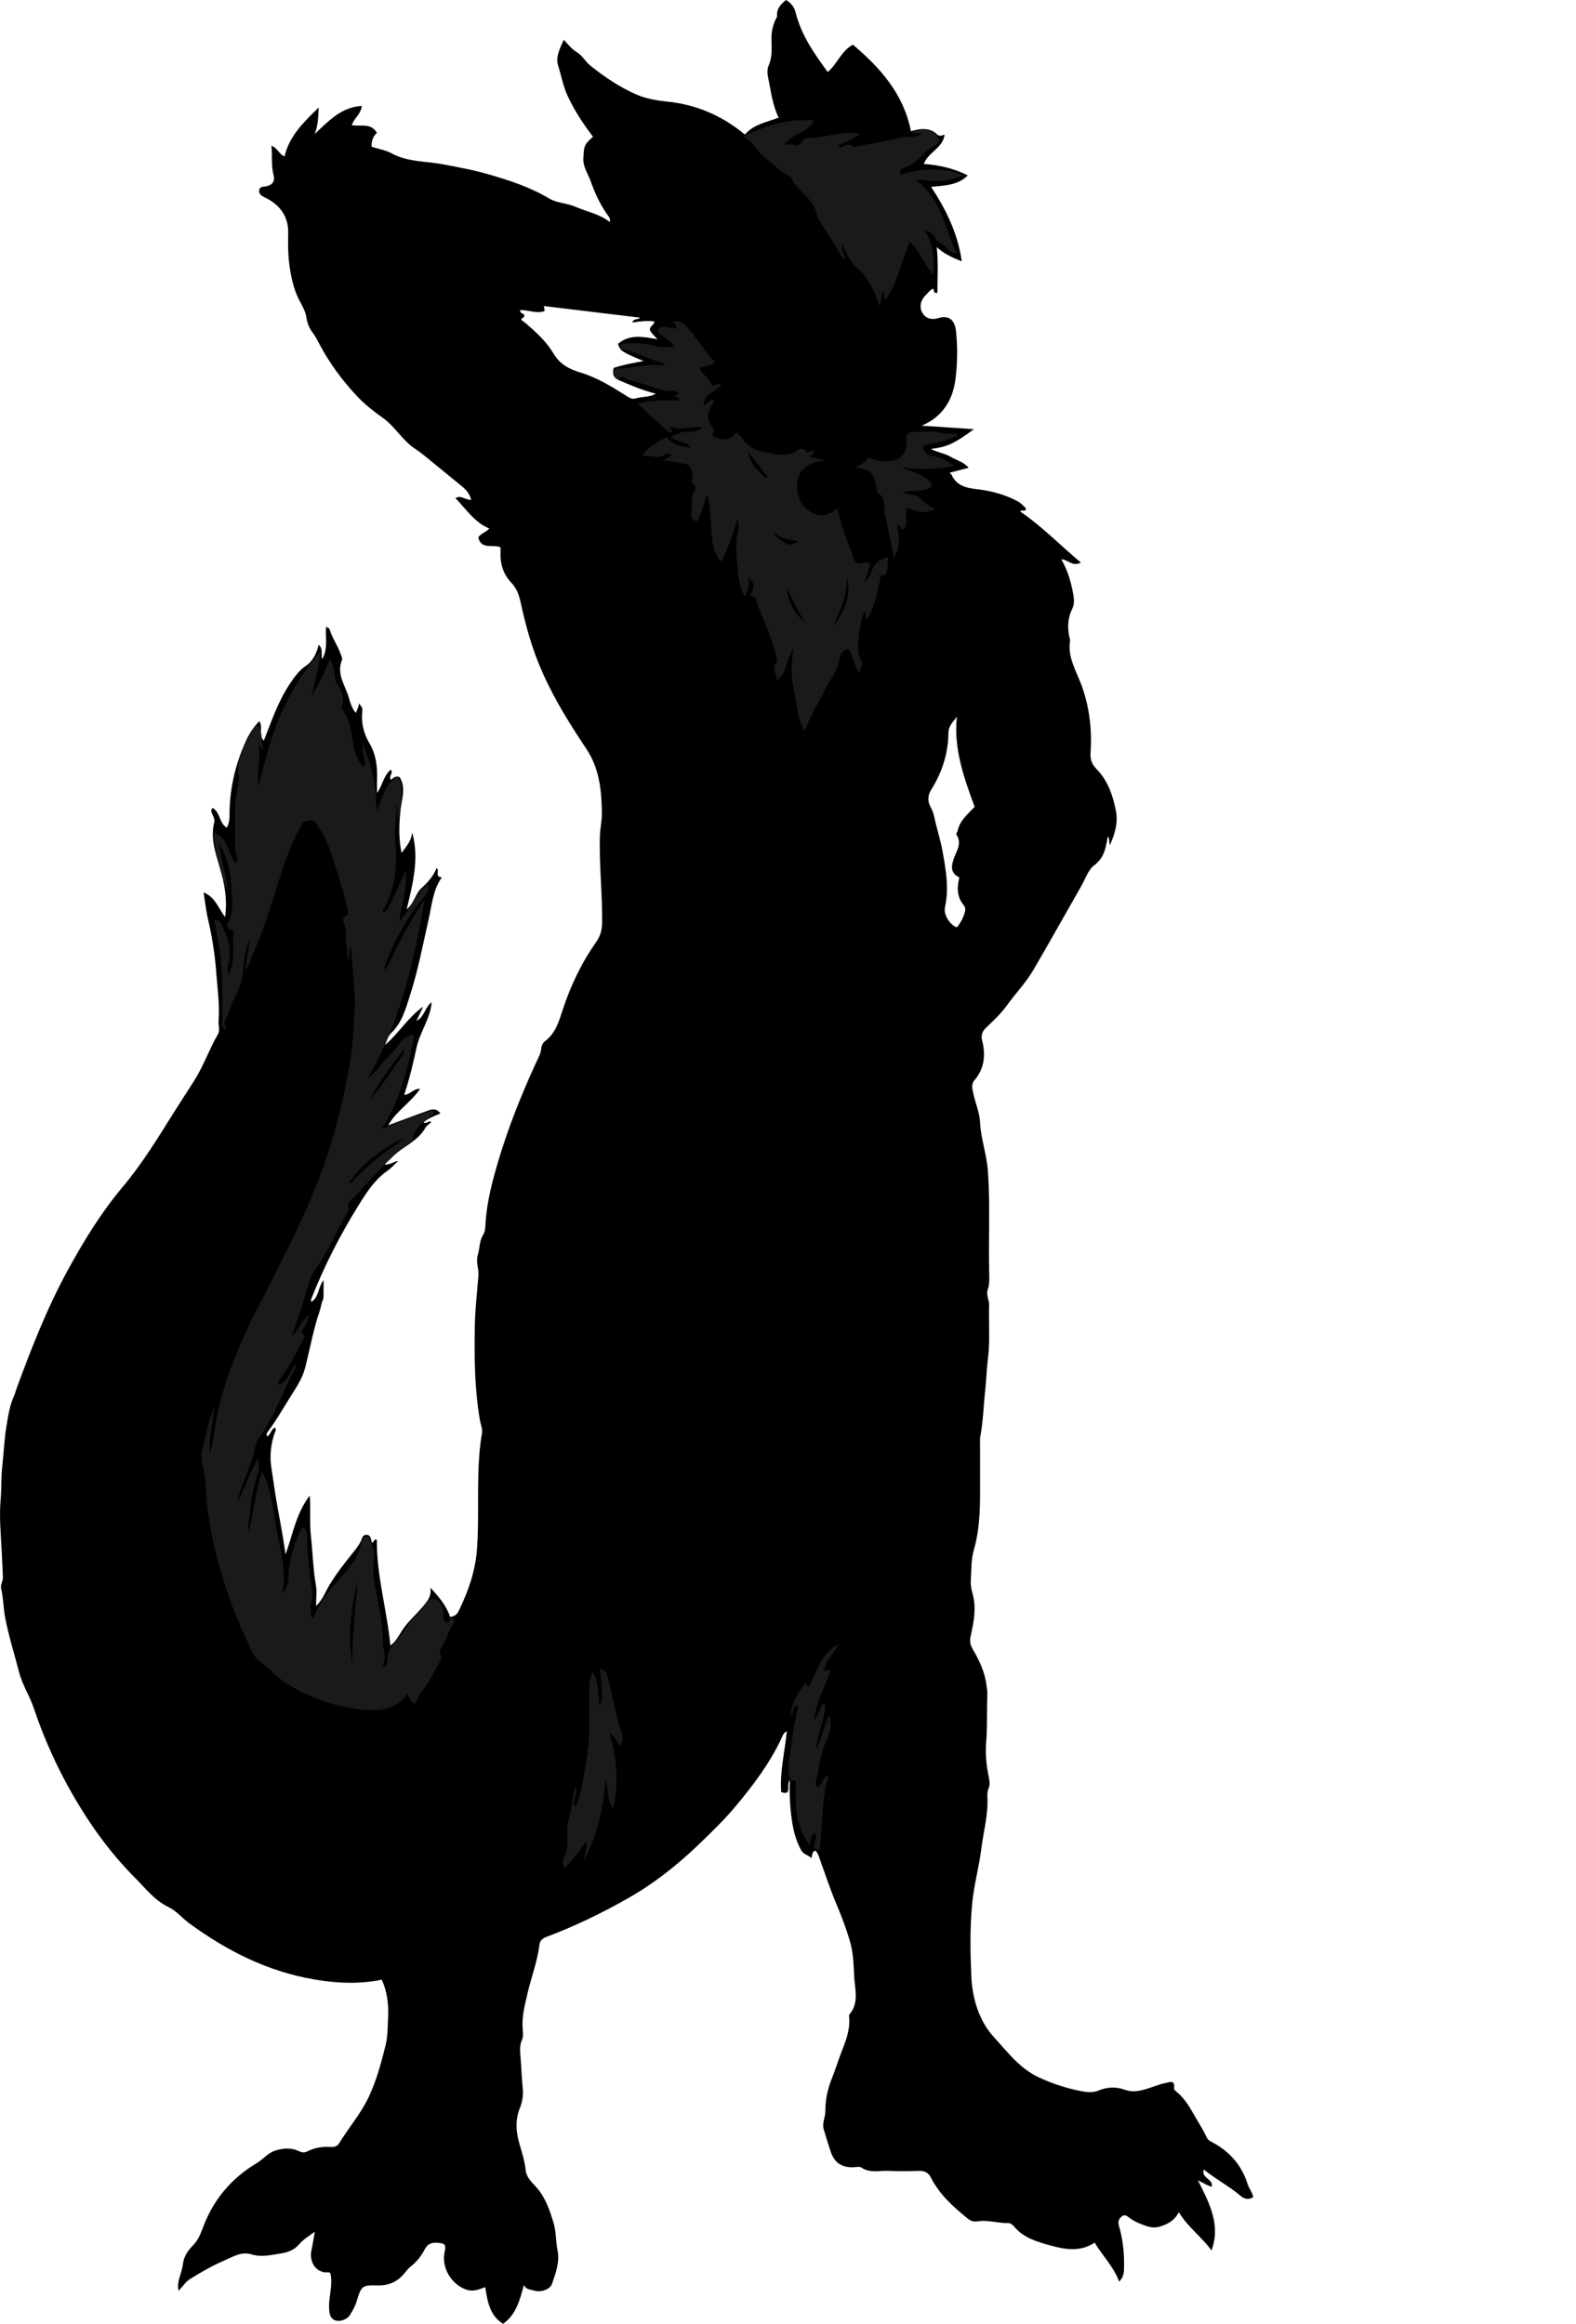 <?xml version="1.0" encoding="utf-8"?>
<!-- Generator: Adobe Illustrator 24.0.2, SVG Export Plug-In . SVG Version: 6.00 Build 0)  -->
<svg version="1.1" id="Layer_1" xmlns="http://www.w3.org/2000/svg" xmlns:xlink="http://www.w3.org/1999/xlink" x="0px" y="0px"
	 width="854.56" height="1259.84" viewBox="0 0 854.56 1259.84" style="enable-background:new 0 0 854.56 1259.84;" xml:space="preserve">
<style type="text/css">
	.st0{fill:#1A1A1A;}
</style>
<g>
	<path d="M601.74,458.32c-0.24-2.05-0.38-3.17-0.49-4.11c-0.45-0.54-0.64-0.46-0.73,0.07c-0.96,5.62-1.85,10.86-7.2,14.84
		c-3.26,2.42-4.75,7.28-6.93,11.1c-8.66,15.16-17.18,30.41-25.97,45.5c-4.04,6.94-9.68,12.75-14.36,19.24
		c-3.33,4.61-7.41,8.48-11.5,12.33c-2.13,2.01-2.63,4.27-2.02,6.72c1.98,7.96,1.3,15.28-4.24,21.74c-1.72,2.01-1.08,4.5-0.63,6.67
		c1.12,5.41,3.49,10.7,3.76,16.12c0.44,8.92,3.58,17.24,4.23,26.16c1.36,18.46,0.24,36.88,0.72,55.31c0.08,3.11,0.27,6.21-0.82,9.33
		c-0.94,2.7,0.86,5.52,0.77,8.26c-0.31,9.77,0.61,19.52-0.67,29.33c-0.69,5.32-0.78,10.87-1.38,16.25
		c-0.96,8.63-1.15,17.36-2.77,25.92c-0.21,1.13-0.09,2.33-0.09,3.49c-0.01,7.86-0.03,15.71,0,23.57
		c0.05,11.39-0.13,22.88-3.28,33.79c-1.66,5.77-1.37,11.3-1.74,16.96c-0.17,2.52,0.36,4.9,1.01,7.29
		c2.04,7.56,0.67,14.97-0.99,22.35c-0.58,2.57-0.57,4.82,0.88,7.3c3.61,6.18,6.75,12.58,7.61,19.9c0.19,1.62,0.54,3.26,0.47,4.88
		c-0.37,8.6,0.06,17.18-0.64,25.82c-0.5,6.18,0.08,12.79,1.44,19.1c0.42,1.95,0.68,4.08-0.1,5.89c-0.78,1.82-0.72,3.58-0.65,5.37
		c0.35,9.45-2.23,18.55-3.37,27.81c-1.2,9.72-3.9,19.15-4.87,28.98c-1.3,13.14-1.07,26.26-0.53,39.31
		c0.5,12.24,3.97,24.48,12.37,33.64c7.21,7.86,13.83,16.79,24.01,21.59c7.4,3.49,15.17,5.96,23.08,7.56c2.8,0.57,6.3,1.02,9.46-0.29
		c4.72-1.97,9.61-2.19,14.43-0.42c4.47,1.64,8.66,0.46,12.87-0.85c2.95-0.92,5.83-2.19,8.85-2.75c2-0.37,5.67-2.31,4.86,2.87
		c-0.1,0.64,1.1,1.59,1.85,2.22c4.63,3.91,7.33,9.21,10.31,14.3c1.9,3.24,3.92,6.44,5.48,9.85c0.73,1.59,1.88,2.16,3.17,2.84
		c9.36,4.99,15.86,12.37,19.09,22.58c0.78,2.45,2.61,4.52,3.04,7.19c-2.56,1.52-4.97,0.87-6.64-0.57
		c-6.23-5.36-13.58-9.1-20.11-14.46c-1.7,4.73,5.38,5.07,4.25,9.36c-2.57-0.71-4.74-2.24-7.46-3.48c6.17,12.24,12.51,24.21,7.33,38
		c-4.99-7.08-12.58-12.36-17.69-20.71c-2.54,4.67-6.04,6.44-10.22,7.75c-4.43,1.38-7.97-0.49-11.62-1.91
		c-1.56-0.61-3.23-1.57-4.67-2.62c-1.52-1.11-2.74-2.51-4.71-0.73c-1.54,1.4-1.85,2.88-1.26,4.88c2.29,7.8,3.04,15.79,2.72,23.92
		c-0.09,2.25-0.56,4.2-2.6,6.32c-3.04-8.18-9.07-14.06-13.28-21.13c-8.09,5.29-16.3,3.66-24.27,1.46c-7.21-2-14.55-4.16-19.62-10.43
		c-0.67-0.83-1.95-1.68-2.92-1.65c-5.48,0.18-10.89-1.79-16.25-0.98c-2.48,0.38-4-0.01-5.67-1.36
		c-7.85-6.35-15.35-13.06-20.02-22.21c-1.54-3.02-3.59-3.83-6.72-3.73c-5.49,0.18-11.01,0.25-16.49-0.01
		c-4.83-0.23-9.86,1.36-14.48-1.77c-1.15-0.78-3.25-0.16-4.92-0.17c-6.1-0.02-9.83-2.66-11.77-8.48c-1.33-4.01-2.62-8.04-3.79-12.1
		c-1.01-3.48,0.98-6.73,0.93-10.25c-0.09-5.88,1.32-12,3.42-17.16c2.1-5.17,3.65-10.54,5.72-15.71c2.25-5.64,4.24-11.38,3.73-17.63
		c-0.04-0.49-0.18-1.18,0.08-1.47c5.59-6.49,2.85-14.29,2.58-21.31c-0.24-6.22-0.48-12.65-2.38-18.94
		c-1.94-6.42-4.25-12.68-6.84-18.78c-3.51-8.26-6.32-16.75-9.34-25.17c-0.61-1.72-1.04-3.42-2.41-4.67
		c-1.93,0.47-1.54,2.31-2.19,4.03c-1.86-1.77-4.27-2-5.51-4.22c-2.81-5.08-4.21-10.52-5.05-16.23c-1.07-7.26-1.38-14.54-1.14-21.89
		c-1.45,2-0.24,4.35-1.14,6.45c-0.96,0.85-2.05,0.58-3.53,0.11c-0.79-10.96,1.94-21.73,3.06-33.01c-2.11,1.1-2.44,2.92-3.13,4.36
		c-6.32,13.25-15.04,24.83-24.39,36.06c-6.3,7.56-13.34,14.35-20.39,21.12c-11.49,11.04-23.94,20.89-37.85,28.83
		c-14.33,8.17-29.12,15.34-44.56,21.14c-1.93,0.72-3.51,1.94-3.77,4.08c-1.15,9.27-4.54,17.97-6.62,27
		c-1.43,6.22-3.08,12.44-2.51,18.98c0.17,1.93,0.43,3.96-0.43,5.9c-1.2,2.72-1.04,5.4-0.8,8.44c0.48,6.07,0.73,12.19,1.29,18.28
		c0.32,3.52-0.35,7.05-1.59,10.15c-2.65,6.6-2.08,13.01-0.2,19.48c1.38,4.74,2.86,9.36,3.38,14.36c0.38,3.66,3.4,6.47,5.88,9.23
		c4.88,5.45,7.04,12.12,9.16,18.96c1.53,4.95,1.18,10.03,2.2,15c1.29,6.27-0.94,12.35-2.99,18.24c-1.05,3.01-5.98,4.87-9.91,3.6
		c-1.78-0.57-4.09-0.36-5.32-2.94c-2.3,8.24-4.24,16.04-11.29,21.01c-7.28-4.49-8.45-12.04-9.7-19.87
		c-3.55,1.31-6.76,2.72-10.76,1.16c-7.89-3.07-13.16-12.05-11.2-20.46c0.83-3.57,0.13-4.44-3.49-4.73
		c-3.14-0.24-5.57,0.15-7.32,3.48c-1.86,3.54-4.24,6.76-7.68,9.37c-1.71,1.3-3.23,3.75-5.04,5.5c-3.69,3.57-8.08,4.91-13.25,4.73
		c-8.03-0.26-8.57,0.49-10.98,8.64c-0.78,2.62-2.18,5.12-3.66,7.45c-1.64,2.58-5.78,3.89-8.34,2.69c-2.58-1.21-2.79-3.74-2.92-6.31
		c-0.32-6.29,2.13-12.44,0.73-18.93c-0.72-1.08-2.01-0.45-3.08-0.62c-6.5-1.01-8.22-7.51-7.27-11.77c0.7-3.15,1.18-6.36,1.89-10.28
		c-3.32,2.47-6.26,4.16-8.49,6.8c-2.46,2.92-5.98,4.38-9.4,4.91c-5.43,0.84-10.82,2.33-16.58,0.56c-5.32-1.64-10.24,1.44-15,3.52
		c-6.29,2.75-12.23,6.17-18.09,9.79c-2.61,1.61-4,4.14-6.38,6.46c-1.08-5.44,1.89-9.62,2.36-14.23c0.43-4.28,2.76-7.61,5.68-10.58
		c2.6-2.66,3.97-6.12,5.19-9.41c5.63-15.17,15.43-26.77,29.21-34.99c3.57-2.13,6.11-5.65,10.31-6.88c4.25-1.24,8.39-1.57,12.45,0.36
		c1.64,0.78,3.04,0.98,4.69,0.15c3.9-1.94,8.07-2.71,12.41-2.39c1.96,0.15,3.68-0.17,4.77-1.95c5.19-8.49,11.82-16.09,16.07-25.12
		c4.1-8.71,6.64-17.96,8.98-27.34c1.37-5.46,1.33-10.71,1.55-16.09c0.28-6.94-0.46-13.73-3.47-20.18
		c-12.19,2.49-24.27,1.96-36.55-0.13c-25.24-4.3-47.24-15.42-67.65-30.32c-3.86-2.82-7.14-6.85-11.16-8.78
		c-7.86-3.77-12.79-10.38-18.54-16.15c-13-13.06-23.78-27.9-33.04-43.84c-8.87-15.29-16.13-31.27-21.75-48.07
		c-2.21-6.59-6.18-12.57-7.95-19.43c-2.55-9.92-5.7-19.73-7.58-29.77c-0.96-5.08-0.92-10.41-2.16-15.55
		c-0.49-2.02,1.04-4.02,0.96-6.26c-0.32-8.93-0.9-17.87-1.36-26.78c-0.28-5.28-0.28-10.48,0.17-15.66
		c0.5-5.76,0.18-11.52,0.83-17.32c0.82-7.33,1.07-14.74,2.29-22.06c0.94-5.63,1.78-11.29,4.17-16.53c0.49-1.07,0.71-2.17,1.1-3.24
		c8.11-22.18,16.72-44.18,28.06-64.92c8.61-15.76,18.02-31.09,29.63-44.91c10.97-13.05,19.74-27.61,28.78-41.98
		c3.3-5.24,6.71-10.41,10.03-15.64c5.11-8.05,8.16-17.08,12.91-25.27c1.31-2.26,0.13-4.77,0.32-7.15c0.7-8.65-0.58-17.23-1.2-25.79
		c-0.7-9.74-2.19-19.47-4.44-29.04c-1.11-4.71-1.61-9.55-2.48-14.89c6.37,2.54,7.95,8.45,11.67,13.37
		c1.35-9.82-0.35-18.43-2.94-27.12c-2.36-7.91-5.08-15.92-2.89-24.49c0.31-1.23-0.51-2.86-1.09-4.17c-0.5-1.13-0.97-2.09,0.1-3.39
		c4.29,2.29,3.56,8.39,7.72,10.67c1.78-2.96,1.47-6.09,1.54-9.18c0.31-13.24,3.43-25.86,8.9-37.87c1.74-3.82,4.05-7.38,7.19-10.65
		c2.3,3.2-0.78,7.59,2.5,10.52c4.21-10.74,7.84-21.59,14.32-31.13c2.38-3.51,4.77-6.88,8.45-9.37c3.87-2.61,5.82-6.88,6.97-11.42
		c2.5,2.21,1.25,5.14,1.85,7.82c3.23-5.43,1.78-11.47,2.06-17.61c1.38,0.77,1.85,0.87,1.91,1.09c1.34,4.87,4.46,8.96,6.08,13.72
		c0.38,1.12,1.09,2.28,0.68,3.29c-3.04,7.52,1.77,13.62,3.7,20.17c0.84,2.87,1.66,6,3.9,8.46c0.5-1.69,1.6-3.09,1.58-5.18
		c1.85,2.25,2.07,2.27,1.83,4.73c-0.59,6.14,0.83,11.64,3.96,16.96c3.5,5.95,4.33,12.63,4.09,19.47c-0.08,2.16-0.01,4.33-0.01,7.39
		c3.16-4.4,3.57-9.61,7.46-12.61c1.64,1.94-1.45,3.47,0.08,5.51c1.31-1.1,2.68-2.36,4.7-1.48c3.58,5.62,1.18,11.79,0.53,17.56
		c-0.89,7.94-1.1,15.68,0.51,23.52c2.56-3.36,5.33-6.54,5.79-11.08c3.93,14.23,0.32,27.63-3,41.73c4.09-3.37,4.63-8.53,8.06-11.6
		c3.45-3.09,6.45-6.53,8.21-10.91c1.8,1.55-1.33,4.93,2.81,5.1c-4.88,6.88-5.38,14.84-7.09,22.36
		c-3.18,13.96-5.81,28.08-10.21,41.71c-2.33,7.2-4.27,14.74-10.17,20.33c-1.67,1.58-2.45,4.11-3.32,6.49
		c7.43-6.36,12.49-15.03,20.68-20.82c-1.23,2.59-2.45,5.18-3.68,7.77c4.27-2.09,4.61-7.42,8.26-10.17
		c-0.7,8.97-6.4,16.19-8.23,24.74c-1.83,8.53-3.81,17.04-6.68,25.5c3.41-0.12,4.85-3.39,8.65-3.27
		c-5.06,7.51-12.85,11.91-17.31,19.8c6.4-2.38,12.42-4.62,18.45-6.85c0.31-0.11,0.64-0.16,0.95-0.28c3.1-1.21,6.23-2.89,8.94,0.7
		c-3.18,1.29-6.43,2.5-9.22,4.85c1.63,1.18,2.86-1.51,4.25-0.06c-1.05,0.95-2.48,1.72-3.14,2.91c-4.19,7.56-12.6,10.29-18.28,16.14
		c-1.27,1.31-2.86,2.29-3.98,3.84c2.93,0.36,4.87-1.61,7.52-1.92c-1.98,1.73-3.7,3.78-5.75,5.21c-7.1,4.93-11.54,11.94-15.96,19.07
		c-9.99,16.13-18.6,32.93-25.51,50.6c-0.16,0.4-0.02,0.91-0.02,1.53c4.32-2.51,3.49-7.66,6.71-11.79c0,2.52,0.07,4.19-0.02,5.85
		c-0.09,1.8,0.28,3.59-0.55,5.39c-0.73,1.6-0.84,3.47-1.43,5.16c-3.52,10.15-5.34,20.74-8,31.11c-1.53,5.97-5.02,10.97-8.2,16.05
		c-3.8,6.08-7.37,12.33-11.66,18.12c-0.45,0.61-1.41,1.5-0.75,3.07c2.09-1.16,2.12-3.9,4.15-4.82c1.14,1.08,0.15,2.2-0.26,3.49
		c-1.89,5.97-2.57,11.84-1.58,18.32c1.13,7.43,2.14,14.92,3.51,22.3c1.49,8.03,2.97,16.05,4.17,24.67
		c3.96-10.95,5.76-22.37,13.13-31.92c0.57,7.72-0.16,14.93,0.63,21.98c0.99,8.8,1.12,17.68,2.68,26.44c0.63,3.52,0.1,7.24,0.1,11.45
		c3.63-3.37,4.94-7.49,7.06-11.04c3.97-6.63,8.75-12.64,13.56-18.62c1.35-1.68,2.57-3.34,3.56-5.26c0.76-1.47,0.98-3.95,3.42-3.66
		c2.25,0.27,2.12,2.53,2.68,4.17c1.28,0.21,0.83-2.24,2.7-1.45c-0.21,19.3,5.47,37.99,7.33,57.31c3.04-2.18,4.64-5.54,6.62-8.55
		c3.29-4.99,7.98-8.74,11.68-13.39c2.16-2.72,4.09-5.06,3.34-9.45c4.81,5.09,8.68,9.82,10.78,15.87c2.3-0.37,3.6-1.15,4.59-3.18
		c5.32-10.95,9.23-22.02,10.02-34.53c0.84-13.3,0.31-26.55,0.66-39.82c0.2-7.42,0.72-14.78,1.97-22.08
		c0.41-2.36-0.68-4.54-1.07-6.76c-3-17.37-3.14-34.89-2.78-52.4c0.18-8.71,1.23-17.4,1.92-26.1c0.3-3.86-1.55-7.48-0.26-11.65
		c1.07-3.46,0.66-7.25,2.86-10.7c1.29-2.02,1.15-5.05,1.35-7.65c0.88-11.13,3.7-21.8,6.88-32.47c5.4-18.15,12.4-35.64,20.28-52.83
		c1.2-2.62,2.72-5.18,3-8.23c0.12-1.39,0.86-2.91,2.07-3.81c5.66-4.23,7.48-10.73,9.5-16.87c4.32-13.12,10.15-25.43,18.1-36.7
		c2.28-3.23,3.24-6.56,3.29-10.55c0.2-15.78-1.7-31.5-1.18-47.3c0.13-3.99,1.07-7.86,1.05-11.8c-0.07-10.08-0.86-20.13-5.17-29.43
		c-1.84-3.97-4.47-7.58-6.88-11.27c-8.34-12.74-16.06-25.87-21.87-39.93c-4.46-10.8-7.54-22.13-10.04-33.58
		c-0.91-4.2-2.03-7.89-5.44-11.41c-3.5-3.62-5.66-9.09-5.55-14.76c0.03-1.32,0-2.64,0-4.12c-4.12-1.73-10.54,1.52-12.07-5.38
		c1.54-2.25,4.23-2.7,5.97-4.81c-8.02-3.23-12.45-10.45-18.34-16.39c2.85-2.02,5.6,1.14,8.49,0.87c-0.54-2.76-2.36-5.24-5.12-7.46
		c-5.5-4.41-10.9-8.94-16.39-13.38c-2.93-2.37-5.8-4.83-8.94-6.89c-6.83-4.48-10.7-11.95-17.39-16.67
		c-5.2-3.68-10.29-7.71-14.65-12.46c-7.68-8.34-14.38-17.38-19.68-27.44c-1.14-2.17-2.24-4.35-3.76-6.34
		c-1.87-2.46-2.95-5.21-3.42-8.48c-0.48-3.26-2.43-6.36-3.98-9.41c-2.98-5.89-4.35-12.5-5.19-18.69
		c-0.76-5.55-0.78-11.62-0.66-17.49c0.18-8.89-4.52-15.27-12.46-19.13c-1.75-0.85-3.39-1.69-3.29-3.77c0.1-2.24,2.04-2.07,3.71-2.36
		c3.32-0.57,5.02-2.74,4.12-6.02c-1.42-5.17-0.53-10.44-1.21-15.95c3.12,0.9,3.92,4.28,7.12,5.81c2.64-11.2,10.55-18.83,18.59-26.58
		c-0.36,4.82-0.28,9.66-2.24,14.4c7.48-6.94,14.36-14.62,25.58-15.24c-0.36,4.25-4.14,6.62-5.45,10.41
		c4.85,0.91,10.47-1.46,13.65,4.25c-2.24,1.88-2.97,4.38-2.92,7.47c3.65,1.16,7.62,1.79,10.95,3.61c8.5,4.64,18,4.14,27.04,5.79
		c8.67,1.58,17.34,3.2,25.77,5.65c11.24,3.26,22.34,6.9,32.56,13.01c4.21,2.51,9.72,2.49,14.36,4.52
		c6.08,2.66,12.82,3.77,18.48,8.23c0.37-1.44-0.13-2.38-0.7-3.15c-4.28-5.85-7.3-12.27-9.71-19.12c-1.44-4.1-4.18-7.6-3.91-12.39
		c0.37-6.6,0.36-7.25,5.24-11.58c-5.24-6.83-9.97-14.02-13.66-21.9c-2.52-5.36-3.52-11.16-5.27-16.72c-1.5-4.77,1.09-9.46,3.1-13.95
		c2.31,2.56,4.32,5.08,7.23,6.86c2.9,1.77,4.44,5.01,7.21,7.2c7.73,6.14,15.8,11.65,24.84,15.58c5.24,2.28,10.93,3.28,16.58,3.85
		c15.91,1.62,29.93,7.57,42.35,17.91c4.68-5.56,11.68-6.64,18.29-9.2c-3.44-6.87-4.14-14.33-5.69-21.57
		c-0.44-2.05-0.65-4.59,0.16-6.4c2.07-4.62,1.77-9.38,1.63-14.13c-0.12-3.88,0.55-7.52,2.18-10.98c0.35-0.75,0.93-1.39,0.86-2.27
		c-0.29-3.8,2.05-6.08,4.82-8.42c2.66,1.57,4.46,3.69,5.22,6.75c3,12.17,10.02,22.19,17.42,32.32c5.24-4.43,7.4-11.6,13.68-14.83
		c14.89,12.63,27.49,26.71,31.43,46.92c4.92-1.47,10.06-2.21,13.94,1.51c1.69,1.62,2.66,0.71,4.32,0.35
		c-0.93,7.36-8.9,9.4-11.25,15.87c8.63,0.63,16.32,2.47,23.82,6.2c-5.25,5.38-12.59,5.51-19.88,6.23
		c8.15,12.34,14.51,25.35,16.62,40.37c-5.02-2.01-9.59-3.97-13.56-7.68c0.88,8.48,0.39,16.66,0.34,24.77
		c-2.55,0.37-1.49-1.62-2.35-2.24c-1.74,0.7-2.75,2.31-4.04,3.56c-2.87,2.79-3.69,6.91-1.3,10.19c1.86,2.57,4.78,3.22,8.26,2.16
		c5.63-1.71,8.88,0.99,9.53,7.1c0.94,8.86,0.8,17.9-0.37,26.53c-1.44,10.67-6.84,19.96-18.26,24.71c9.44,0.63,18.38,1.23,28.36,1.9
		c-10.8,7.92-14.83,9.75-23.37,10.72c3.73,1.97,7.64,2.37,10.9,4.34c3.15,1.9,7,2.69,9.59,5.86c-3.64,0.95-6.91,1.81-10.17,2.66
		c0.04,0.61,0.71,0.7,0.83,0.99c2.58,5.8,7.53,7.24,13.3,7.9c7.79,0.89,15.37,2.78,22.41,6.51c2.14,1.14,3.49,2.75,4.81,4.12
		c-0.77,2.28-2.24-0.09-3.18,1.59c11.74,7.98,21.6,18.2,32.85,27.63c-4.52,2.49-6.87-1.66-10.59-1.75
		c3.46,6.02,5.27,12.29,6.44,18.79c0.51,2.84,0.74,5.49-0.58,8.16c-2.6,5.27-2.6,10.77-1.23,16.35c0.04,0.16,0.19,0.32,0.16,0.46
		c-1.63,9.02,3.19,16.45,6.09,24.32c4.39,11.94,5.8,24.25,4.97,36.87c-0.23,3.48,0.63,6.12,3.28,8.8
		c6.12,6.17,8.87,14.41,10.46,22.59C606.27,445.51,604.8,451.8,601.74,458.32z M347.13,172.22c-17.78-2.14-34.95-4.21-52.28-6.3
		c0.19,1.28,0.69,2.03,0.29,2.77c-4.44,1.55-8.73-0.79-13.05-0.55c-0.37,2.07,2.12,1.54,2.21,2.92c0.2,1.24-1.3,0.8-1.63,2.39
		c0.6,0.44,1.59,1.08,2.47,1.85c5.57,4.84,11.16,9.89,14.88,16.18c3.57,6.04,8.46,8.62,14.79,10.52
		c8.77,2.64,16.65,7.43,24.37,12.33c1.69,1.07,3.48,2.34,5.47,1.69c3.55-1.16,7.52-0.52,10.9-2.58c-6.86-1.75-13.29-4.42-19.69-7.21
		c-3.22-1.41-3.95-3.59-3.09-6.79c5.24-1.68,10.56-2.72,16.2-3.68c-12.32-5.26-12.32-5.26-13.91-9.31
		c6.36-5.46,13.68-3.93,21.4-2.53c-1.55-1.8-3.03-3.01-3.84-4.57c-1.17-2.24,2.28-2.98,2.17-5.09c-4-0.48-7.91-0.07-11.9,0.62
		C343.44,172.43,345.59,173.64,347.13,172.22z M518.84,388.56c-1.88,2.8-4.53,4.74-4.57,8.81c-0.11,10.96-3.37,21.18-9.18,30.52
		c-1.89,3.04-2.35,6.01-0.67,9.28c0.89,1.73,1.7,3.43,2.11,5.45c1.32,6.36,3.4,12.57,4.56,18.95c1.81,9.99,3.57,20.05,1.32,30.27
		c-0.89,4.04,2.53,9.54,6.46,10.95c1.96-2.44,3.43-5.14,4.29-8.15c0.42-1.49,0.34-2.78-0.77-4.13c-3.63-4.44-3.5-9.54-2.2-14.77
		c-3.94-2.02-4.86-4.64-3.18-9.77c1.44-4.41,4.89-8.53,1.59-13.54c-0.27-0.4,0.56-1.45,0.73-2.23c1.2-5.49,5.46-8.82,9.15-12.75
		C522.69,421.65,517,405.87,518.84,388.56z"/>
	<path class="st0" d="M190.32,513.3c-1.58,2.5-0.2,4.84-1.69,7.7c0.2-5.56-1.58-10.01-1.2-14.75c0.13-1.62-0.25-3.2-0.65-4.83
		c-0.34-1.41-2-4.09,1.41-5.09c0.45-0.13,0.55-2.92,0.13-4.26c-1.06-3.42-1.58-6.96-2.76-10.36c-3.3-9.51-5.2-19.49-10-28.5
		c-1.16-2.17-2.47-4.24-3.86-6.22c-0.64-0.91-1.2-2.48-3.17-2.17c-4.04,0.63-4.05,0.5-5.49,3.16
		c-6.62,12.26-10.66,25.47-14.72,38.73c-3.33,10.87-7.2,21.62-11.82,32.05c-0.9,2.04-1.03,4.43-3.42,6.9
		c0.91-6.13,1.7-11.43,2.49-16.73c-2.56,5.59-3.35,11.35-3.73,17.37c-0.35,5.54-2.54,11.03-5.22,16.05c-2.01,3.76-3,7.89-4.76,11.71
		c-0.79,1.72,1.54,2.67,0.3,4.12c-2.11-1.05-1.67-3.04-1.67-4.82c-0.03-5.83-0.04-11.67,0-17.5c0.08-11.87-1.58-23.55-3.96-35.14
		c-0.13-0.62,0.04-1.31,0.08-2.13c1.32,0.35,2.27,0.43,3.04,1.89c3.74,7.13,6.46,14.31,3.99,22.56c-0.5,1.67-0.07,3.62,0.37,5.48
		c3.79-7.73,1.96-16.06,2.56-24.14c-2.63-0.09-4.15-1.96-2.93-4.25c3.76-7.12,1.87-14.69,1.58-21.91c-0.29-7.37-2.8-14.6-6.37-21.32
		c0.41,8.62,4.07,16.69,4.57,25.82c-3.72-7.5-7.93-26.15-7.24-31.33c7.31,2.88,7.24,11.26,11.73,16.56c1.7-3.21-0.6-5.68-0.51-8.44
		c0.25-7.49-0.1-15,0.16-22.49c0.14-4.07,0.9-8.13,1.63-12.16c0.24-1.33,0.49-2.69,0.25-3.93c-1.8-9.28,2.97-16.64,7.03-24.15
		c0.69-1.27,0.97-3.34,3.71-3.6c2.27,4.02,1.39,8.73,2.67,13.39c-1.87-0.61-0.95-2.07-2.48-3.16c0.96,8.13-1.11,15.51-0.27,23.18
		c3.3-13.17,6.49-26.3,11.95-38.82c5.51-12.65,12.44-24.23,21.84-34.51c-1.13,8.23-2.86,16.26-5.06,24.29
		c3.63-6.47,7.31-12.84,10.04-20.29c1.8,3.06,2.42,5.95,2.59,8.94c0.13,2.31,1.11,4.1,2.24,6.11c1.58,2.81,3.1,5.97,1.93,9.56
		c-0.41,1.24-0.18,2.53,0.7,3.76c3.22,4.52,3.94,10.06,4.75,15.2c0.92,5.84,2.16,11.12,6.18,15.34c1.41-3.98-1.37-7.92-0.51-12.92
		c4.9,11.89,7.51,23.4,7.32,36.28c3.77-6.56,4.17-14.68,11.46-18.24c2.79,2.85,2.92,9.29,0.38,23.11c-1.06-2.78,0.22-5.7-1.15-8.36
		c0.62,6.52-1.14,12.84-0.48,19.5c1.3,13.04,0.37,26-6.46,37.8c-0.25,0.43-0.39,0.92,0.32,1.53c3.36-2.98,4.51-7.32,6.4-11.18
		c1.9-3.88,3.52-7.91,5.54-11.78c1.04,9.22-2.16,17.86-3.64,27.8c3.11-4.08,5.78-7.12,7.65-10.75c1.91-3.71,4.48-6.84,8.02-9.73
		c0.86,2.97-0.38,4.84-1.95,6.75c-9.21,11.19-16.4,23.54-21.29,37.22c-0.31,0.86-0.4,1.55,0.18,2.78
		c6.34-13.1,12.63-25.89,21.25-38.19c-5.83,34.16-13.56,66.93-30.84,96.77c5.06-3.51,7.67-9.09,12.08-12.73
		c4.18-3.45,5.66-10.29,13.15-10.95c-3.25,18.15-7.69,35.12-17.67,51.21c9.69-4.12,18.61-7.68,27.91-10.08
		c0.83,1.96-0.43,2.34-1.26,3.07c-3.91,3.39-8.74,5.99-9.64,11.89c-0.32,2.13-2.58,2.86-4.04,4.01
		c-8.31,6.56-15.35,14.4-22.43,22.18c-1.33,1.46-2.78,2.83-4.01,4.38c-1.95,2.46-5.91,3.83-4.42,8.24c0.18,0.54-0.62,1.46-1.05,2.16
		c-6.06,9.89-10.21,20.83-17.07,30.29c-2.77,3.82-3.88,8.55-5.23,13.1c-2.21,7.44-4.78,14.77-7.48,23
		c4.15-3.42,4.65-8.65,9.73-11.49c-1.57,2.41-1.61,4.28-2.61,6.04c-0.78,1.37-3.58,3.5-0.07,5.29c0.05,0.03-0.55,1.42-0.91,2.15
		c-3.95,7.89-8.38,15.5-13.41,22.76c-0.3,0.43-0.5,0.8-0.21,1.53c5.47-1.24,5.87-7.09,9.17-10.35c0.17,0.48,0.45,0.88,0.35,1.06
		c-6.42,11.74-10.6,24.61-18.22,35.75c-1.65,2.41-3.38,5.1-3.89,7.89c-1.88,10.22-7.51,19.19-9.42,29.39
		c3.9-7.24,6.25-15.23,10.93-23.29c0.96,3.24,0.82,5.14,0.19,7.27c-2.2,7.35-4.01,14.79-4.5,22.52c-0.18,2.74-1.44,5.41-0.45,9.26
		c2.63-11.35,3.91-22.05,7-32.6c5.56,10.44,6.14,22.02,8.23,33.05c2.07,10.91,5.42,21.94,2.75,33.43c2.97-2.9,3.48-6.45,3.54-10.15
		c0.13-8.5,3.34-16.23,6.11-24.06c0.28-0.78,0.92-1.37,2.01-1.6c1.11,0.86,1.8,2.08,1.85,3.6c0.14,4.95,0.28,9.86,0.87,14.82
		c0.65,5.53,1,11.09,2.06,16.58c0.63,3.29-1.61,6.41-0.91,9.78c0.32,1.54-0.59,3.38,1.28,4.69c2.96-8,8.08-14.59,13.59-20.82
		c5.22-5.9,10.74-11.46,12.29-19.68c0.32-1.71,0.91-4.04,4.16-4.03c1.45,3.69,3.71,6.85,2.94,11.8c-1.19,7.65,0.67,15.38,2.18,22.96
		c1.32,6.6,2.45,13.21,2.58,19.96c0.05,2.46-0.05,4.86,0.82,7.33c0.96,2.72-0.44,5.64-0.62,8.56c2.44-0.65,2.45-3.14,2.38-4.15
		c-0.38-5.6,3.75-8.54,6.64-12.1c2.18-2.68,4.18-5.55,5.95-8.4c2.25-3.61,6.68-5.07,8.08-9.51c0.64-2.04,3.74-3.36,5.95-2.23
		c2.55,1.31,3.36,4.26,3.77,7.07c0.29,1.95-0.97,4.52,2.47,5.2c1.18-0.18-0.08-2.32,1.63-2.41c2.13,0.68,2.17,1.97,0.96,3.69
		c-2.53,3.61-3.32,8.07-5.8,11.73c-0.82,1.21-1.72,2.63-0.8,4.58c0.85,1.81-0.39,3.7-1.34,5.36c-3.08,5.37-5.73,11.05-9.89,15.71
		c-1.42,1.59-1.01,3.83-2.77,5.38c-2.39-0.71-2.71-3.42-4.12-5.16c-5.98,8.27-14.79,9.24-23.75,8.41
		c-8.41-0.79-16.7-2.61-24.69-5.72c-10.02-3.9-19.35-8.83-26.82-16.68c-1.81-1.9-4.13-2.94-5.98-4.8c-3-3.02-4.11-7.02-5.78-10.51
		c-5.56-11.58-10.05-23.66-13.7-36.01c-3.56-12.05-6.25-24.26-7.81-36.8c-0.91-7.29-0.34-14.66-2.47-21.97
		c-1.73-5.93,1-12.29,2.27-18.38c0.95-4.53,2.31-8.97,3.99-13.34c-0.33,8.52-3.22,16.74-2.23,25.33c1.78-5.93,2.45-12.12,3.41-18.17
		c1.5-9.44,4.42-18.41,7.62-27.25c4.6-12.73,10.33-25.04,16.63-37.03c4.15-7.91,7.98-15.97,12.08-23.9
		c9.36-18.1,17.69-36.64,24.12-56.02c5.09-15.33,8.71-31.04,11.56-46.88c1.33-7.37,2.34-14.91,2.46-22.55
		c0.07-4.55,1-9.19,0.74-13.8C191.87,532.86,191.06,523.36,190.32,513.3z M191.07,901.97c-0.19-15.17,1.76-30.14,2.8-45.18
		C190.59,871.71,188.34,886.7,191.07,901.97z M189.43,640.99c0.23,0.36,0.29,0.52,0.41,0.62c0.07,0.06,0.29,0.06,0.34,0
		c4.71-5.44,10.06-10.15,15.7-14.61c4.61-3.64,9.69-6.67,13.98-10.7C208.11,622.55,197.09,629.73,189.43,640.99z M199.82,597.58
		c2.15-3.12,4.72-6.05,7.03-9.15c2.33-3.13,4.67-6.25,6.62-9.62c1.8-3.1,5.12-5.35,5.96-10.15
		C211.47,578.12,205.22,587.5,199.82,597.58z"/>
	<path class="st0" d="M441.25,244.45c0.33,1.92-1.46,2.17-2.24,3.53c2.73-0.21,5.04,0.92,8.36,1.66
		c-7.47,1.03-13.46,3.22-14.84,10.83c-1.26,6.95,0.95,13.04,6.9,16.85c4.56,2.92,9.68,2.9,14.39-1.79
		c1.91,7.23,4.14,13.76,6.46,20.25c0.81,2.27,1.94,4.45,2.52,6.86c0.49,2.08,1.88,3.65,4.71,2.56c1.28-0.49,2.96-0.37,4.41,0.17
		c-0.64,3.5-2.05,6.72-3.13,10.14c2.44-1.62,3.3-4.43,4.27-6.84c1.6-4,4.58-5.62,8.38-6.68c-0.19,9.14-0.69,10.43-3.77,9.77
		c-1.82,8.32-2.62,16.99-8.22,24.46c-0.92-1.51,0.87-3.18-0.74-4.68c-2.03,5.14-2.79,10.35-3.24,15.6
		c-0.31,3.61-0.43,7.37,1.38,10.65c1.58,2.85-1.01,5.05-0.97,7.8c-2.42-4.43-3.23-9.55-5.75-13.8c-4.86,0.97-4.77,5.2-5.76,8.83
		c-1.21,4.47-4.28,8.04-6.34,12.11c-3.88,7.69-8.51,14.99-11.72,23.79c-4.19-7.38-4.2-14.98-5.79-22.13
		c-1.64-7.41-1.74-15-0.06-22.59c-4.34,5.15-3.29,12.89-9.27,17.21c0.36-3.35-3.32-6.26-0.13-10.09c0.8-0.96-0.74-4.85-1.35-7.37
		c-1.62-6.71-4.68-12.83-7.21-19.16c-0.78-1.96-1.39-3.99-2.1-5.98c-0.59-1.67-1.01-3.52-3.93-3.57c1.5-1.66,2.01-3.32,2.04-5.28
		c0.04-2.33-1.68-3.29-2.92-4.82c0.93,3.81,0.2,7.32-1.7,10.75c-3.71-6.08-3.54-13.08-4.32-19.74c-0.65-5.54-0.41-11.22,0.8-16.79
		c0.37-1.71,0.06-3.57-0.49-5.5c-2.61,7.8-4.88,15.65-8.57,22.71c-0.42,0.38-0.54,0.2-0.82-0.15c-5.4-6.78-4.28-14.97-5.2-22.79
		c-0.5-4.24-0.21-8.73-2.07-12.83c-1.43,4.92-2.85,9.68-5.14,14.26c-4.51-0.82-3.05-5.17-2.99-7.02c0.1-2.9-0.26-6.2,1.27-9.12
		c0.58-1.11,1.75-2.61-0.52-4.03c-1.15-0.72-0.34-3.14-0.4-4.79c-0.12-3.75-1.77-6.31-5.3-6.43c-3.34-0.12-6.39-1.84-9.88-1.09
		c0.4-2.26,3.2-1.59,3.73-3.87c-1.06-0.06-2.48-0.59-3.07-0.11c-4.03,3.28-8.35,0.1-12.9,1.05c3.58-5.14,8.46-7.66,13.47-10.24
		c3.37,4.57,8.45,4.94,13.36,5.76c-2.67-3.71-7.95-2.69-10.95-5.86c3.35-2.18,6.89-3.21,10.85-2.84c2.35,0.22,4.31-0.92,6.16-2.45
		c-5.71-0.89-11.43,2.21-16.86-0.44c-1.21,1.61,0.48,1.77,0.81,2.54c-0.92,0.56-2.18,0.74-2.82,0.17
		c-5.49-4.94-10.86-10-16.38-15.13c7.79-2.12,15.36-1.59,23.01-1.65c-0.43-1.6-1.96-1.67-2.75-2.47c0.52-0.87,1.84-0.11,2.06-1.29
		c-1.62-2.48-4.3-1.13-6.4-1.51c-7.26-1.32-13.97-4.4-21.09-6.02c-1.4-0.32-3.22-3.46-5.05,0.01c-0.24,0.46-2.77-1.34-2.94-3.12
		c-0.21-2.22,1.82-3.07,3.24-3.05c7.5,0.1,14.8-2.42,22.34-1.57c0.9,0.1,1.84-0.09,2.88-0.68c-8.26-2.12-15.61-6.75-24.45-8.22
		c-0.41-2.18,0.9-3.04,3.35-3.09c5.29-0.1,10.52,0.03,15.66,1.55c3.17,0.94,6.43,0.54,10.25,0.18c-2.48-4.12-7.1-4.97-9.34-8.52
		c2.89-4.58,6.96-0.17,10.35-1.43c0.24-1.9-0.9-2.73-2.56-3.22c5.5-0.94,5.19-0.65,9.16,3.72c5.09,5.6,8.69,12.32,14.31,17.64
		c-2.13,3.08-5.75,1.8-8.23,3.88c1.53,3.37,5.69,5.16,6.34,8.95c2.05,0.82,3.32-1.57,5.25-0.35c-2.44,4.27-9.85,4.49-9.48,11.4
		c2.04-1.08,3.18-3.14,5.7-3.42c-0.03,1.74-1.1,3-1.83,4.37c-1.99,3.73-2.17,7.51,0.92,10.56c1.97,1.94-0.7,3.39,0.33,5.07
		c5.07,2.8,10.27,2.05,12.26-1.92c1.68,0.85,3.02,2.23,3.98,3.68c3.1,4.7,8.41,6.45,12.95,7.2c4.87,0.81,10.48,2.27,15.62-0.75
		c1.53-0.9,3.77-2.78,5.75,0.24C438.02,246.03,439.54,243.9,441.25,244.45z M451.86,339.61c6-8.12,10.05-16.84,7.3-27.32
		C459.76,322.21,455.53,330.8,451.86,339.61z M437.06,337.65c-4.64-5.62-6.83-12.57-10.47-18.71
		C427.37,326.64,430.73,332.97,437.06,337.65z M415.2,259.19c0.38-0.27,0.75-0.53,1.13-0.8c-3.57-4.47-7.13-8.95-10.7-13.42
		C406.51,251.46,411.03,255.19,415.2,259.19z M418.95,288.21c1.66,2.78,4.02,4.42,6.63,6.07c3.06,1.93,4.91,0.66,7.58-1.11
		C427.58,293.06,422.94,291.64,418.95,288.21z"/>
	<path class="st0" d="M499.65,72.47c-1.77-0.88-3.73,0.22-5.42-0.78c6.1-2.16,11.76-2.87,15.11,4.38c-0.53,2.22-2.62,2.81-4.22,3.83
		c-5.59,3.58-9.03,10.23-16.3,11.46c-0.64,0.11-0.64,0.62-0.61,3.57c9.77-4.05,26.17-4.08,33.55,0.2
		c-8.21,4.12-16.49,3.28-25.55,1.92c12.73,9.85,16.07,24.11,21.17,37.39c0.34,0.88,0.6,1.83,1.48,3.03
		c-4.64-0.04-5.72-4.48-8.99-5.66c-3.28-1.19-3.24-6.66-8.45-6.64c5.4,7.6,5.02,15.9,4.56,24.42c-4.14-6.19-7.28-13.05-12.57-18.42
		c-4.92,10.37-6.26,22.15-13.52,31.53c-0.95-1.68,0.13-3.45-0.9-4.88c-1.59,2.31-0.56,5.23-2.11,8.24
		c-1.69-6.65-4.87-11.95-8.47-17.03c-0.57-0.8-1.1-1.73-1.87-2.27c-4.93-3.47-7.53-8.5-9.59-14.41c-1.35,3.33,1.31,5.52,1.2,8.34
		c-1.1-0.18-1.31-1.02-1.79-1.81c-3.96-6.51-8.01-12.96-12.05-19.42c-1.65-2.64-1.79-5.87-3.5-8.52c-2-3.1-4.65-5.57-7.2-8.14
		c-1.51-1.53-3.15-2.94-3.91-5.04c-0.34-0.95-0.68-1.97-1.66-2.36c-5.04-2.03-8.28-6.45-12.55-9.39
		c-4.71-3.25-6.62-8.65-12.27-12.07c12.57-6.31,24.55-9.64,38.14-8.62c-3.56,6.83-11.96,7.04-16.03,13.1
		c1.7,0.24,3.2-0.61,4.72-0.07c2.06,0.74,3.63,0.71,5.02-1.86c1.22-2.25,4.59-1.67,6.85-1.91c7.5-0.81,14.87-2.96,22.51-2.41
		c0.45,0.03,0.9,0.16,1.93,0.34c-3.73,3.22-8.07,4.44-11.91,6.36c0.57,1.5,1.2,1.01,2.05,0.78c2.02-0.55,4.11-2.48,6.18-0.03
		c0.27,0.32,0.57-0.01,0.87-0.07c7.03-1.37,14.11-2.5,21.09-4.1c3.06-0.7,6.03-1.58,9.2-1.28C495.98,74.32,497.85,73.7,499.65,72.47
		z"/>
	<path class="st0" d="M330.57,939.45c3.69,13.32,5.28,26.65,1.78,41.32c-3.44-5.46-2.31-10.82-4.04-15.73
		c-1.02,15.01-4.42,29.29-11.42,43.46c-0.29-3.73,1.99-6.38,0.88-10.24c-3.54,5.7-7.49,10.1-11.62,14.67c-1.53-3.15-0.57-5.8,0.41-8
		c2.72-6.06-0.28-12.49,1.8-18.62c1.92-5.64,1.67-11.84,3.59-17.77c1.76,3.77-1.77,7.2-0.14,10.79c1.08-0.94,1.33-2.13,1.73-3.42
		c2.6-8.45,3.65-17.17,5.05-25.85c0.56-3.45,0.85-6.84,0.87-10.3c0.02-6.99,0.03-13.99,0-20.98c-0.02-3.94-0.16-7.89,1.97-12.42
		c3.49,6.39,2.68,12.93,3.72,19.17c2.76-6.64,0.44-13.55,0.29-20.85c2.68,1.11,3.63,2.33,4.11,4.56c1.81,8.42,3.9,16.78,5.94,25.16
		c0.38,1.57,1.03,3.08,1.51,4.63c0.81,2.6,0.88,5.12-1.02,7.49C334.33,944.14,333.22,941.39,330.57,939.45z"/>
	<path class="st0" d="M454.52,891.4c-2.28,5.64-7.21,8.71-7.49,14.24c1.02,1.26,1.82-1.48,3.28,0.23
		c-2.73,8.26-7.69,16.35-8.82,26.5c2.76-3,2.68-6.73,5.79-9.45c0.73,8.96-4.24,16.1-4.66,25.31c3.45-6.47,4.18-12.86,7.12-18.55
		c1.34,6.57,0.82,8.27-1.96,14.81c-2.29,5.38-3.46,11.19-4.26,16.99c-0.33,2.37-2.12,4.65-0.52,7.42c3.51-0.66,2.37-6.03,6.46-6.37
		c-4.41,13.27-3.2,27.2-5.14,40.78c-2.78-1.05-3.5-1.74-2.65-3.66c0.86-1.96,0.97-3.62,0.2-5.86c-2.42,1.53-2.24,3.79-2.85,6.58
		c-8.28-10.74-7.56-22.78-7.61-34.64c-0.89-1-2.76,0.47-3.31-2.07c-0.68-3.17-0.82-6.19-0.31-9.24c1.56-9.32,2.54-18.73,4.63-27.97
		c0.14-0.61-0.09-1.31-0.16-2.1c-2.69,1.16-1.69,4.16-3.18,5.79c-0.8-3.99,1.59-9.49,7.72-17.76c1.22,0.36,0.06,1.97,1.56,2.3
		C442.92,906.99,444.46,896.92,454.52,891.4z"/>
	<path class="st0" d="M484.74,302.69c-1.58-7.81-3.04-15.65-4.81-23.42c-0.38-1.67-0.43-3.26-0.48-4.9
		c-0.07-2.64-0.44-5.14-2.88-6.73c-1.58-1.02-0.91-2.72-1.34-4.07c-2.17-6.79-1.41-8.47-11.54-10.18c3.48-1.23,5.5-3.23,7.43-5.34
		c3.32,1.47,6.6,2.18,10.12,2.08c7.1-0.2,11.17-4.81,10.21-12.07c-0.36-2.72,1.38-3.82,3.31-3.83c5.29-0.03,10.64-0.94,15.86,0.5
		c2.71,0.75,5.51-0.09,9.3,0.85c-6.49,3.89-12.98,4.43-19.42,6.03c0.44,3.02,1.33,5.13,5.1,5.61c4.15,0.53,7.92,2.53,11.81,5.31
		c-9.83,1.85-19.1,2.26-28.61,0.88c5.86,2.89,12.99,3.06,16.66,9.87c-4.14,4.24-10,1.98-15.86,3.53c3.58,1.97,7.34,0.73,9.58,3.5
		c2.08,2.57,5.14,3.95,7.96,5.91c-6.97,1.99-6.97,1.99-15.27-0.91c-1.44,3.74,1.13,8.29-2.15,11.62c-1.73,0.09-1.16-2.51-3.42-2.18
		C487.87,290.74,487.95,296.73,484.74,302.69z"/>
</g>
</svg>
